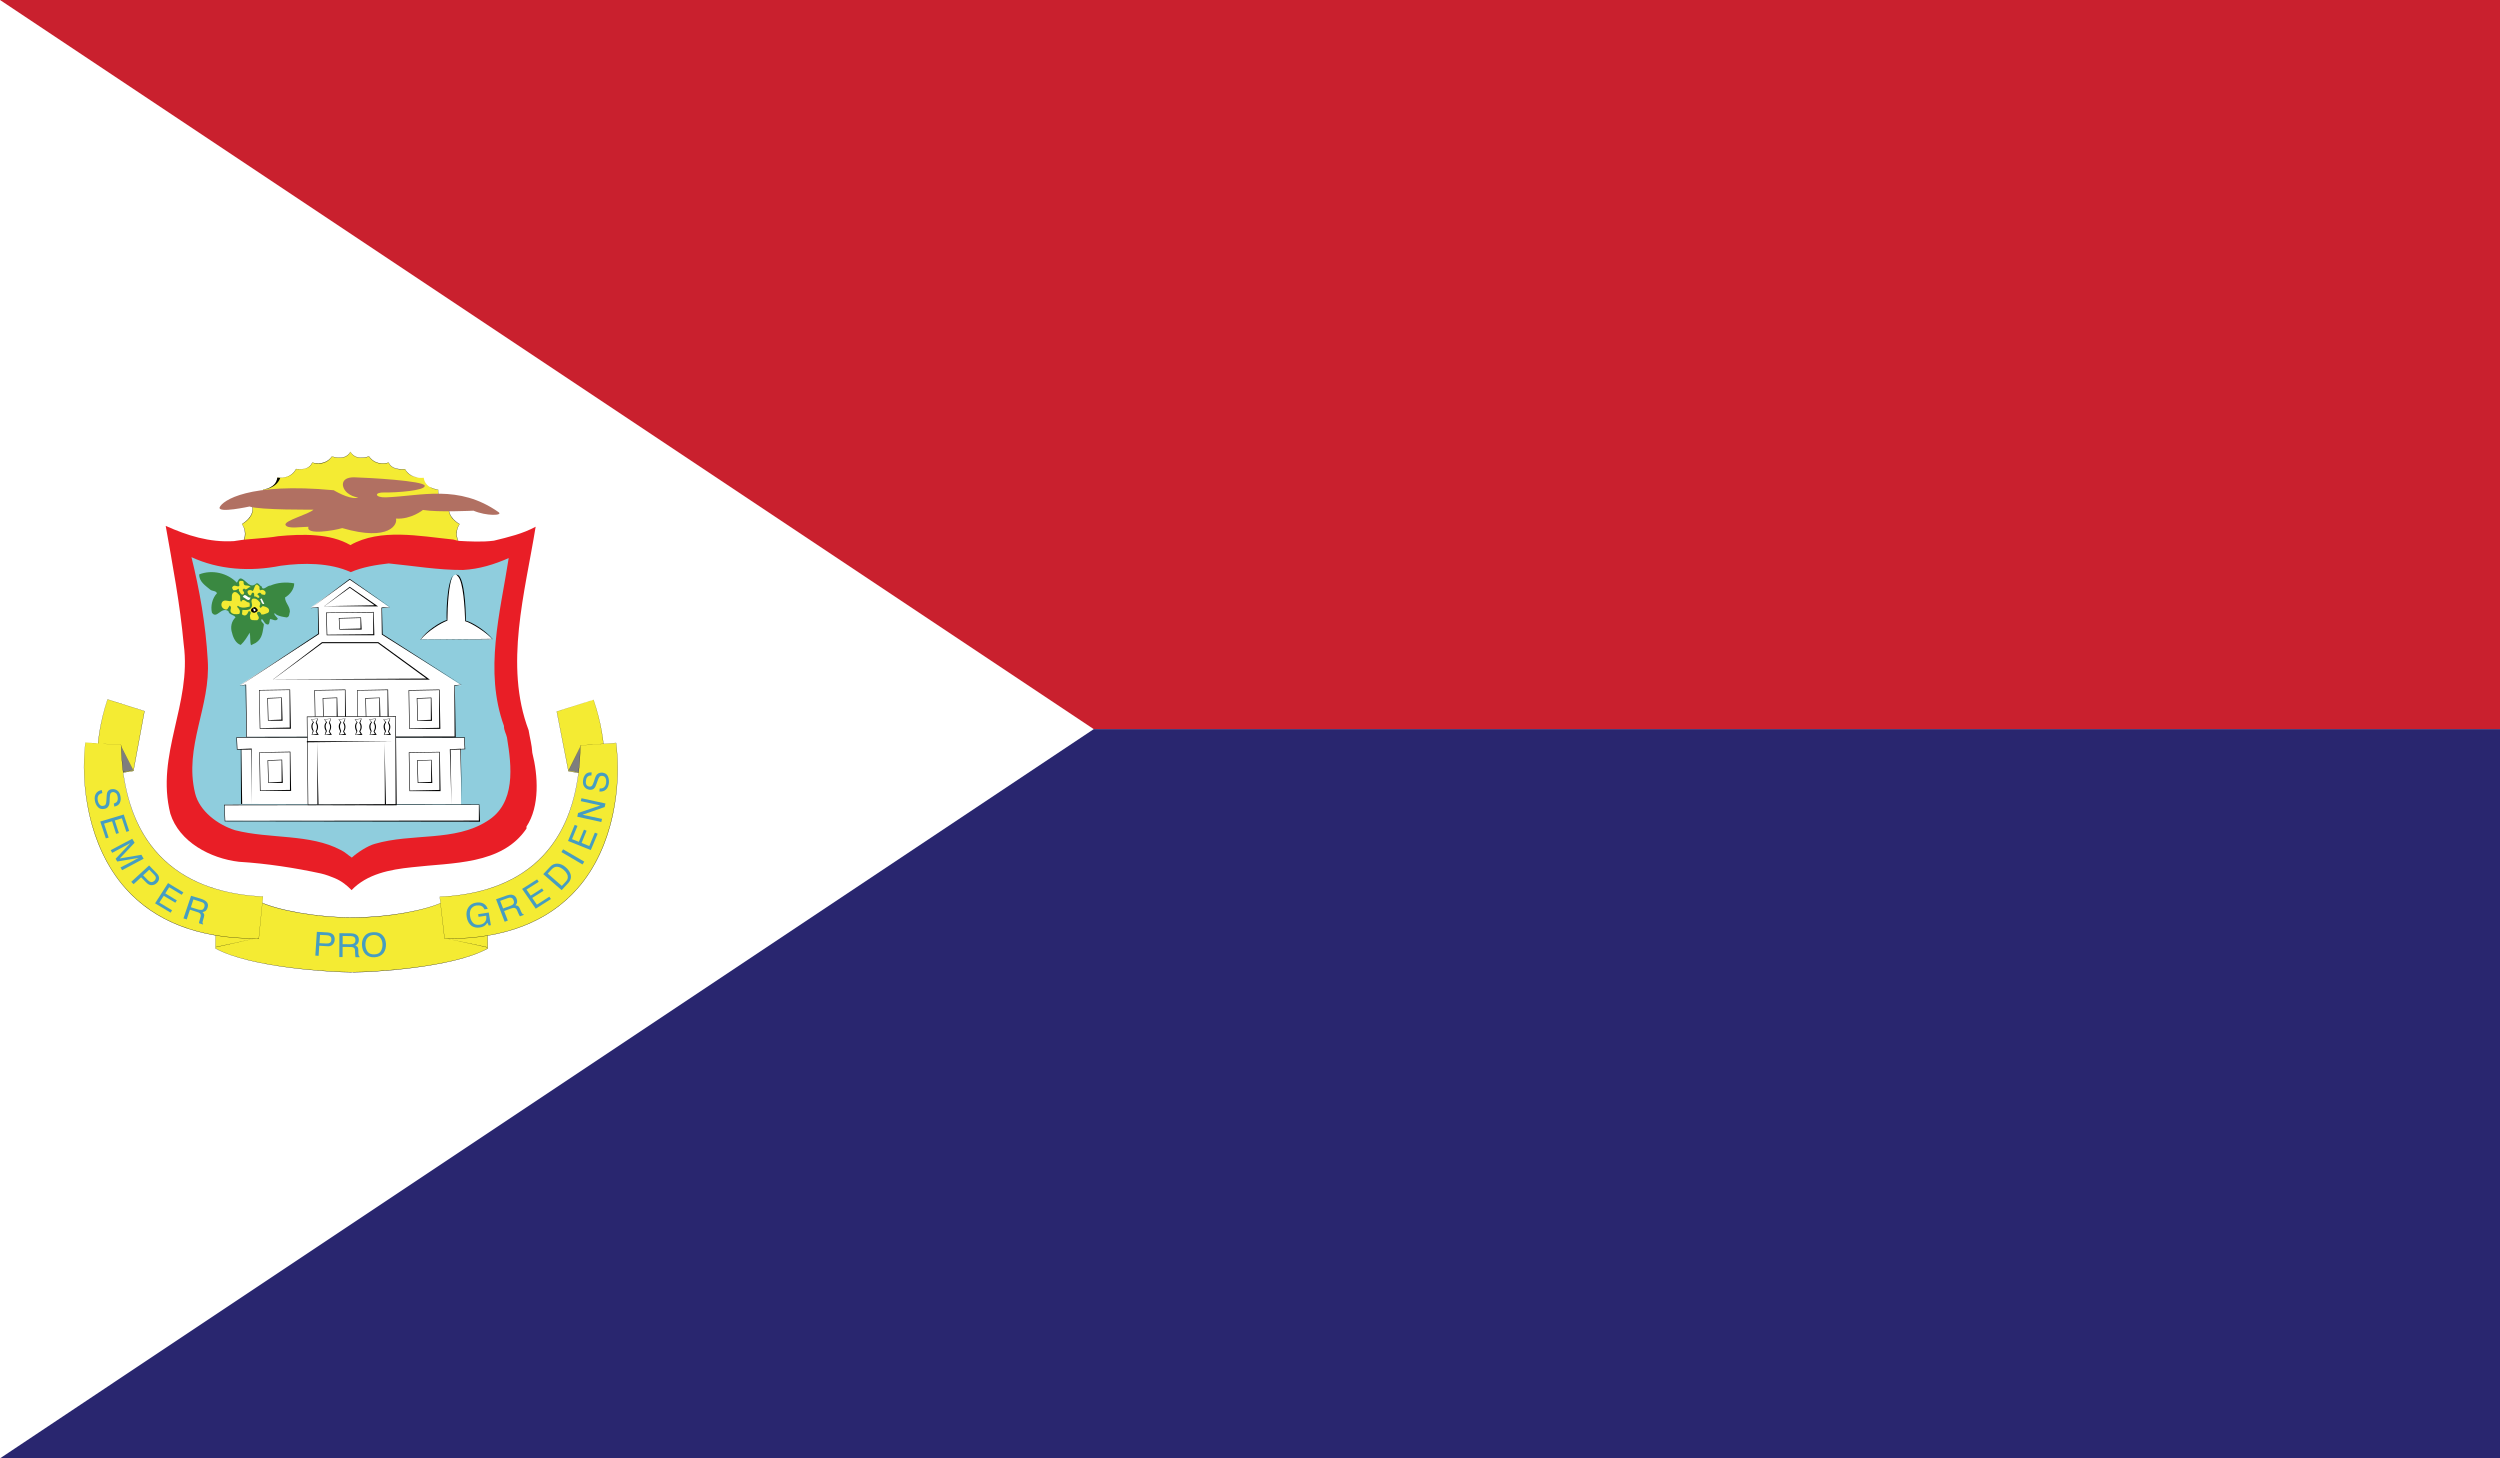 <?xml version="1.0" encoding="utf-8"?>
<!-- Generator: Adobe Illustrator 16.0.0, SVG Export Plug-In . SVG Version: 6.00 Build 0)  -->
<!DOCTYPE svg PUBLIC "-//W3C//DTD SVG 1.1//EN" "http://www.w3.org/Graphics/SVG/1.1/DTD/svg11.dtd">
<svg version="1.1" id="name" xmlns="http://www.w3.org/2000/svg" xmlns:xlink="http://www.w3.org/1999/xlink" x="0px" y="0px"
	 width="85.714px" height="50px" viewBox="358 276 85.714 50" enable-background="new 358 276 85.714 50" xml:space="preserve">
<rect x="358" y="276" width="85.714" height="50" fill="#333333" stroke="none"/>
<g id="sx">
	<g>
		<defs>
			<rect id="SVGID_1_" x="358" y="276" width="85.714" height="50"/>
		</defs>
		<clipPath id="SVGID_2_">
			<use xlink:href="#SVGID_1_"  overflow="visible"/>
		</clipPath>
		<rect x="358" y="276" clip-path="url(#SVGID_2_)" fill="#FFFFFF" width="85.714" height="50"/>
		<g clip-path="url(#SVGID_2_)">
			<defs>
				<rect id="SVGID_3_" x="358" y="276" width="85.714" height="50"/>
			</defs>
			<clipPath id="SVGID_4_">
				<use xlink:href="#SVGID_3_"  overflow="visible"/>
			</clipPath>
			<path clip-path="url(#SVGID_4_)" fill="#F4EB33" d="M373.718,294.931l0.008-0.344c0,0-0.185-0.299,0.03-0.614
				c0,0-0.457-0.241-0.352-0.622c0,0-0.413-0.104-0.382-0.562c0,0-0.447-0.031-0.494-0.409c0,0-0.447,0.071-0.644-0.298
				c0,0-0.435,0.085-0.558-0.222c0,0-0.425,0.147-0.676-0.21c0,0-0.446,0.179-0.634-0.159c-0.185,0.338-0.634,0.159-0.634,0.159
				c-0.248,0.354-0.675,0.207-0.675,0.207c-0.119,0.307-0.553,0.222-0.553,0.222c-0.195,0.369-0.642,0.295-0.642,0.295
				c-0.044,0.381-0.489,0.412-0.489,0.412c0.034,0.455-0.378,0.561-0.378,0.561c0.108,0.377-0.348,0.619-0.348,0.619
				c0.219,0.32,0.036,0.613,0.036,0.613l-0.01,0.318L373.718,294.931L373.718,294.931z"/>
			<g clip-path="url(#SVGID_4_)">
				<path fill="#010101" d="M373.722,294.937l-7.398-0.034l0.005-0.324c0.002-0.006,0.179-0.298-0.035-0.61
					c0.005-0.009,0.454-0.25,0.347-0.622c0.007-0.006,0.412-0.114,0.378-0.561c0.008-0.005,0.446-0.042,0.489-0.412
					c0.242,0.035,0.504-0.036,0.643-0.298c0.011,0.003,0.063,0.009,0.14,0.009c0.148,0,0.34-0.04,0.414-0.228
					c0.005,0.003,0.094,0.028,0.21,0.028c0.137,0,0.328-0.043,0.465-0.238l0,0c0.008,0,0.126,0.045,0.263,0.045
					c0.171,0,0.295-0.068,0.37-0.204c0.083,0.136,0.207,0.204,0.378,0.204c0.139,0,0.257-0.048,0.259-0.048
					c0.265,0.369,0.674,0.213,0.676,0.213c0.123,0.29,0.558,0.219,0.558,0.222c0.114,0.205,0.3,0.272,0.445,0.293
					c-0.175-0.021-0.345-0.094-0.447-0.287c-0.006,0.008-0.442,0.065-0.559-0.222c-0.004,0.011-0.419,0.153-0.675-0.21
					c0,0.002-0.119,0.048-0.256,0.048c-0.172,0-0.303-0.071-0.378-0.207c-0.067,0.136-0.197,0.207-0.37,0.207
					c-0.141,0-0.261-0.048-0.261-0.048c-0.249,0.366-0.674,0.213-0.675,0.21c-0.105,0.292-0.553,0.219-0.553,0.219
					c-0.134,0.265-0.4,0.304-0.547,0.304c-0.134,0.369-0.578,0.403-0.582,0.403c0.038,0.452-0.374,0.56-0.377,0.56
					c0.111,0.375-0.343,0.62-0.348,0.623c0.22,0.31,0.04,0.607,0.039,0.61l-0.01,0.315l7.385,0.031l0.008-0.341
					c-0.001-0.003-0.184-0.302,0.031-0.619c-0.001,0.003-0.001,0.003-0.001,0.003c-0.01,0-0.456-0.245-0.352-0.62
					c-0.002-0.008-0.414-0.102-0.383-0.562c-0.002,0.003-0.148-0.005-0.282-0.091c0.146,0.077,0.285,0.088,0.287,0.088
					c-0.025,0.452,0.379,0.561,0.383,0.562c-0.099,0.375,0.349,0.617,0.354,0.62c-0.209,0.317-0.03,0.613-0.028,0.616
					L373.722,294.937L373.722,294.937z"/>
			</g>
			<path clip-path="url(#SVGID_4_)" fill="#E91E26" d="M373.544,294.499c-1.162-0.117-2.5-0.393-3.532,0.19
				c-0.692-0.406-1.655-0.384-2.476-0.305c-0.447,0.08-0.969,0.08-1.435,0.156l-0.075,0.012c-0.845,0.054-1.61-0.193-2.345-0.522
				c0.234,1.323,0.492,2.682,0.618,4.065c0.278,2.051-0.97,3.775-0.459,5.801c0.306,0.973,1.376,1.537,2.354,1.651
				c0.948,0.057,1.929,0.21,2.806,0.4c0.167,0.037,0.364,0.113,0.479,0.162c0.243,0.103,0.42,0.25,0.575,0.409
				c0.529-0.552,1.306-0.705,2.071-0.784c1.38-0.162,3.081-0.074,3.926-1.327v-0.068c0.459-0.693,0.398-1.747,0.199-2.531
				c-0.014-0.272-0.086-0.514-0.126-0.772c-0.844-2.228-0.121-4.733,0.241-6.978c-0.443,0.244-0.936,0.357-1.431,0.479
				c-0.392,0.052-0.831,0.028-1.227,0.006L373.544,294.499L373.544,294.499z"/>
			<path clip-path="url(#SVGID_4_)" fill="#8FCDDD" d="M375.279,300.891c-0.006,0.146,0.075,0.262,0.103,0.396
				c0.161,0.975,0.316,2.265-0.687,2.869c-1.106,0.705-2.562,0.403-3.844,0.776c-0.256,0.07-0.609,0.307-0.789,0.471
				c-0.117-0.073-0.233-0.192-0.382-0.261c-1.055-0.56-2.427-0.372-3.619-0.677c-0.597-0.188-1.221-0.653-1.372-1.267
				c-0.391-1.608,0.543-2.978,0.433-4.571c-0.07-1.219-0.276-2.387-0.558-3.525c0.932,0.432,2.011,0.505,3.057,0.295
				c0.775-0.105,1.679-0.111,2.405,0.219c0.4-0.174,0.869-0.25,1.3-0.299c0.821,0.08,1.703,0.23,2.548,0.225
				c0.565-0.031,1.077-0.193,1.567-0.408C375.15,297.016,374.593,298.993,375.279,300.891L375.279,300.891z"/>
			<polygon clip-path="url(#SVGID_4_)" fill="#FFFFFF" points="373.604,301.266 373.595,299.493 373.814,299.493 371.101,297.74 
				371.097,296.831 371.359,296.831 370.002,295.859 368.654,296.831 368.916,296.831 368.92,297.74 366.223,299.49 366.438,299.49 
				366.448,301.264 373.603,301.266 			"/>
			<g clip-path="url(#SVGID_4_)">
				<path fill="#010101" d="M373.625,301.286l-7.177-0.003l-0.029-1.793l-0.196,0.018l2.687-1.784l-0.013-0.893l-0.242,0.021
					l1.336-1.006l1.379,0.969l-0.273,0.037l0.023,0.889l2.704,1.736l-0.23,0.034L373.625,301.286L373.625,301.286z M366.438,299.471
					l0.03,1.793l7.118-0.015l-0.01-1.756l0.238-0.02l-2.723-1.716l-0.013-0.927l0.281-0.02l-1.368-0.935l-1.325,0.969l0.25-0.034
					l0.024,0.929l-2.706,1.765L366.438,299.471L366.438,299.471z"/>
			</g>
			<polygon clip-path="url(#SVGID_4_)" fill="#C9202E" points="443.714,300.999 443.714,276 358,276 395.499,300.999 			"/>
			<polygon clip-path="url(#SVGID_4_)" fill="#29266F" points="443.714,326 443.714,300.999 395.499,300.999 358,326 			"/>
			<polygon clip-path="url(#SVGID_4_)" fill="#FFFFFF" points="374.438,303.596 374.438,304.152 365.704,304.142 365.699,303.59 
				374.438,303.596 			"/>
			<g clip-path="url(#SVGID_4_)">
				<path fill="#010101" d="M374.458,304.173l-8.754-0.012l-0.023-0.571l8.757-0.011L374.458,304.173L374.458,304.173z
					 M374.418,303.596l-8.719,0.015l0.024,0.531l8.695-0.009V303.596L374.418,303.596z"/>
			</g>
			<polygon clip-path="url(#SVGID_4_)" fill="#FFFFFF" points="366.283,303.564 366.275,301.684 366.629,301.684 366.609,303.584 
				366.631,301.701 366.122,301.684 366.122,301.28 373.929,301.292 373.931,301.689 373.45,301.689 373.46,303.593 
				373.442,301.689 373.8,301.689 373.808,303.57 			"/>
			<g clip-path="url(#SVGID_4_)">
				<polygon fill="#010101" points="373.479,303.593 373.422,301.689 373.8,301.67 373.8,301.676 373.931,301.67 373.909,301.292 
					366.122,301.301 366.142,301.684 366.629,301.664 366.629,303.584 366.61,301.701 366.275,301.703 366.303,303.564 
					366.263,303.564 366.255,301.703 366.122,301.703 366.103,301.28 373.929,301.271 373.951,301.689 373.801,301.695 
					373.828,303.57 373.781,301.698 373.45,301.709 373.479,303.593 				"/>
			</g>
			<g clip-path="url(#SVGID_4_)">
				<path fill="#010101" d="M367.981,303.118h-1.068l-0.025-1.326l1.068-0.021L367.981,303.118L367.981,303.118z M367.936,301.792
					l-1.029,0.017l0.026,1.29l1.009-0.017L367.936,301.792L367.936,301.792z"/>
			</g>
			<g clip-path="url(#SVGID_4_)">
				<path fill="#010101" d="M367.696,302.843h-0.499l-0.024-0.778l0.5-0.02L367.696,302.843L367.696,302.843z M367.654,302.064
					l-0.461,0.02l0.023,0.742l0.44-0.021L367.654,302.064L367.654,302.064z"/>
			</g>
			<g clip-path="url(#SVGID_4_)">
				<path fill="#010101" d="M373.105,303.124h-1.066l-0.023-1.329l1.064-0.018L373.105,303.124L373.105,303.124z M373.06,301.795
					l-1.024,0.02l0.023,1.29l1.008-0.021L373.06,301.795L373.06,301.795z"/>
			</g>
			<g clip-path="url(#SVGID_4_)">
				<path fill="#010101" d="M372.821,302.846h-0.499l-0.026-0.778l0.501-0.017L372.821,302.846L372.821,302.846z M372.778,302.067
					l-0.461,0.02l0.025,0.739l0.44-0.018L372.778,302.067L372.778,302.067z"/>
			</g>
			<g clip-path="url(#SVGID_4_)">
				<path fill="#010101" d="M373.098,300.99h-1.068l-0.022-1.329l1.064-0.021L373.098,300.99L373.098,300.99z M373.052,299.661
					l-1.024,0.02l0.021,1.29l1.009-0.018L373.052,299.661L373.052,299.661z"/>
			</g>
			<g clip-path="url(#SVGID_4_)">
				<path fill="#010101" d="M372.811,300.715h-0.499l-0.023-0.778l0.503-0.02L372.811,300.715L372.811,300.715z M372.772,299.937
					l-0.463,0.02l0.023,0.742l0.439-0.021V299.937L372.772,299.937z"/>
			</g>
			<g clip-path="url(#SVGID_4_)">
				<path fill="#010101" d="M367.974,300.984h-1.068l-0.025-1.326l1.066-0.018L367.974,300.984L367.974,300.984z M367.926,299.658
					l-1.027,0.017l0.026,1.29l1.009-0.02L367.926,299.658L367.926,299.658z"/>
			</g>
			<g clip-path="url(#SVGID_4_)">
				<path fill="#010101" d="M367.688,300.712l-0.501-0.003l-0.021-0.778l0.499-0.017L367.688,300.712L367.688,300.712z
					 M367.644,299.931l-0.459,0.021l0.021,0.738l0.442-0.018L367.644,299.931L367.644,299.931z"/>
			</g>
			<g clip-path="url(#SVGID_4_)">
				<path fill="#010101" d="M369.869,300.987h-1.066l-0.026-1.326l1.068-0.021L369.869,300.987L369.869,300.987z M369.826,299.661
					l-1.029,0.017l0.025,1.293l1.007-0.02L369.826,299.661L369.826,299.661z"/>
			</g>
			<g clip-path="url(#SVGID_4_)">
				<path fill="#010101" d="M369.583,300.715l-0.499-0.003l-0.021-0.778l0.499-0.02L369.583,300.715L369.583,300.715z
					 M369.542,299.934l-0.459,0.018l0.022,0.741l0.439-0.018L369.542,299.934L369.542,299.934z"/>
			</g>
			<g clip-path="url(#SVGID_4_)">
				<path fill="#010101" d="M371.333,300.99l-1.068-0.003l-0.025-1.326l1.066-0.021L371.333,300.99L371.333,300.99z
					 M371.285,299.661l-1.027,0.017l0.025,1.293l1.009-0.018L371.285,299.661L371.285,299.661z"/>
			</g>
			<g clip-path="url(#SVGID_4_)">
				<path fill="#010101" d="M371.046,300.715h-0.501l-0.021-0.781l0.5-0.017L371.046,300.715L371.046,300.715z M371.005,299.934
					l-0.461,0.02l0.021,0.742l0.442-0.021L371.005,299.934L371.005,299.934z"/>
			</g>
			<polygon clip-path="url(#SVGID_4_)" fill="#FFFFFF" points="371.572,300.57 371.583,303.59 368.55,303.584 368.539,300.567 
				371.57,300.57 			"/>
			<g clip-path="url(#SVGID_4_)">
				<path fill="#010101" d="M371.602,303.61l-3.052-0.006l-0.03-3.037l3.051-0.018L371.602,303.61L371.602,303.61z M371.553,300.57
					l-3.014,0.017l0.03,2.997l2.994-0.014L371.553,300.57L371.553,300.57z"/>
			</g>
			<g clip-path="url(#SVGID_4_)">
				<polygon fill="#010101" points="368.521,301.451 368.521,301.411 371.574,301.414 368.521,301.451 				"/>
			</g>
			<g clip-path="url(#SVGID_4_)">
				<polygon fill="#010101" points="368.882,303.587 368.872,301.453 368.921,303.587 368.882,303.587 				"/>
			</g>
			<g clip-path="url(#SVGID_4_)">
				<polygon fill="#010101" points="371.195,303.59 371.184,301.457 371.234,303.59 371.195,303.59 				"/>
			</g>
			<g clip-path="url(#SVGID_4_)">
				<path fill="#010101" d="M372.739,299.303l-5.383-0.006l1.684-1.281h1.931L372.739,299.303L372.739,299.303z M370.959,298.053
					h-1.909l-1.683,1.242l5.252-0.031L370.959,298.053L370.959,298.053z"/>
			</g>
			<g clip-path="url(#SVGID_4_)">
				<path fill="#010101" d="M370.835,297.78h-1.634l-0.022-0.778l1.634-0.021L370.835,297.78L370.835,297.78z M370.794,297.002
					l-1.594,0.017l0.021,0.741l1.575-0.017L370.794,297.002L370.794,297.002z"/>
			</g>
			<g clip-path="url(#SVGID_4_)">
				<path fill="#010101" d="M370.4,297.587h-0.762l-0.022-0.397l0.762-0.021L370.4,297.587L370.4,297.587z M370.359,297.189
					l-0.723,0.02l0.021,0.358l0.703-0.018L370.359,297.189L370.359,297.189z"/>
			</g>
			<g clip-path="url(#SVGID_4_)">
				<path fill="#010101" d="M370.964,296.791l-1.851-0.005l0.878-0.668L370.964,296.791L370.964,296.791z M369.991,296.152
					l-0.867,0.631l1.718-0.031L369.991,296.152L369.991,296.152z"/>
			</g>
			<path clip-path="url(#SVGID_4_)" fill="#FFFFFF" d="M373.633,295.703c0.256-0.006,0.322,1.052,0.322,1.574
				c0.22,0.062,0.705,0.369,0.92,0.645l-2.463-0.003c0.212-0.272,0.693-0.579,0.91-0.642
				C373.321,296.755,373.375,295.697,373.633,295.703L373.633,295.703z"/>
			<g clip-path="url(#SVGID_4_)">
				<path fill="#010101" d="M372.411,297.937c0.205-0.312,0.694-0.619,0.904-0.679c-0.014-0.114-0.007-1.305,0.225-1.531
					c-0.152,0.201-0.2,1.067-0.2,1.551c-0.219,0.076-0.699,0.375-0.914,0.653l2.448-0.028c-0.232-0.247-0.717-0.546-0.925-0.605
					c-0.014-0.466-0.064-1.36-0.252-1.542l-0.065-0.068l0.093,0.04c0.246,0.241,0.249,1.5,0.249,1.551
					c0.199,0.043,0.694,0.35,0.916,0.634L372.411,297.937L372.411,297.937z"/>
			</g>
			<g clip-path="url(#SVGID_4_)">
				<path fill="#010101" d="M368.928,301.195h-0.244l0.04-0.134h0c-0.01,0-0.111-0.179,0.009-0.301l-0.069-0.097l0.238-0.028
					l-0.046,0.145l0,0c0.011,0,0.105,0.142,0,0.298L368.928,301.195L368.928,301.195z M368.884,300.644l-0.204,0.028l0.083,0.092
					c-0.105,0.127-0.007,0.295-0.007,0.298l-0.055,0.122l0.164-0.022l-0.043-0.085c0.096-0.162,0.003-0.287,0-0.29L368.884,300.644
					L368.884,300.644z"/>
			</g>
			<g clip-path="url(#SVGID_4_)">
				<path fill="#010101" d="M369.379,301.195h-0.247l0.041-0.134l0,0c-0.01,0-0.108-0.179,0.007-0.301l-0.067-0.097l0.238-0.028
					l-0.047,0.145h0.001c0.011,0,0.104,0.137-0.002,0.298L369.379,301.195L369.379,301.195z M369.335,300.644l-0.204,0.028
					l0.082,0.092c-0.103,0.127-0.005,0.295-0.004,0.298l-0.058,0.125l0.166-0.025l-0.045-0.085c0.099-0.165,0.006-0.287,0.002-0.29
					L369.335,300.644L369.335,300.644z"/>
			</g>
			<g clip-path="url(#SVGID_4_)">
				<path fill="#010101" d="M369.87,301.198l-0.245-0.003l0.04-0.134h-0.001c-0.01,0-0.111-0.179,0.008-0.301l-0.067-0.097
					l0.237-0.028l-0.047,0.145h0c0.011,0,0.104,0.142,0,0.298L369.87,301.198L369.87,301.198z M369.825,300.644l-0.203,0.028
					l0.082,0.092c-0.104,0.13-0.005,0.295-0.005,0.298l-0.055,0.122l0.164-0.02l-0.045-0.088c0.096-0.162,0.003-0.287-0.001-0.29
					L369.825,300.644L369.825,300.644z"/>
			</g>
			<g clip-path="url(#SVGID_4_)">
				<path fill="#010101" d="M370.428,301.198h-0.248l0.041-0.134c-0.001,0.02-0.115-0.176,0.009-0.304l-0.069-0.097l0.239-0.028
					l-0.047,0.147l0,0c0.012,0,0.105,0.139-0.001,0.295L370.428,301.198L370.428,301.198z M370.381,300.646l-0.204,0.028
					l0.083,0.091c-0.104,0.128-0.006,0.299-0.006,0.299l-0.058,0.125l0.167-0.025l-0.047-0.088c0.098-0.162,0.006-0.284,0.001-0.29
					L370.381,300.646L370.381,300.646z"/>
			</g>
			<g clip-path="url(#SVGID_4_)">
				<path fill="#010101" d="M370.916,301.198h-0.243l0.037-0.131c-0.009,0-0.116-0.177,0.014-0.307l-0.07-0.097l0.237-0.028
					l-0.047,0.147h0c0.011,0,0.104,0.139-0.002,0.295L370.916,301.198L370.916,301.198z M370.873,300.646l-0.203,0.028l0.084,0.091
					c-0.109,0.128-0.011,0.299-0.011,0.299l-0.054,0.122l0.164-0.022l-0.045-0.088c0.098-0.162,0.006-0.284,0.001-0.29
					L370.873,300.646L370.873,300.646z"/>
			</g>
			<g clip-path="url(#SVGID_4_)">
				<path fill="#010101" d="M371.404,301.198h-0.245l0.042-0.134c0,0.003-0.001,0.003-0.001,0.003c-0.01,0-0.108-0.182,0.009-0.304
					l-0.067-0.097l0.238-0.031l-0.048,0.147l0,0c0.012,0,0.106,0.139,0.002,0.295L371.404,301.198L371.404,301.198z
					 M371.364,300.646l-0.204,0.028l0.081,0.091c-0.104,0.128-0.007,0.299-0.005,0.299l-0.059,0.125l0.167-0.025l-0.042-0.088
					c0.097-0.162-0.001-0.287-0.001-0.29L371.364,300.646L371.364,300.646z"/>
			</g>
			<path clip-path="url(#SVGID_4_)" fill="#F4EB33" d="M370.069,307.46c1.137,0.003,2.534-0.228,3.188-0.565l1.437-0.128
				l0.028,1.753c-1.216,0.673-4.027,0.815-4.647,0.812c-0.617,0.003-3.463-0.143-4.687-0.815l0.016-1.756l1.441,0.131
				c0.654,0.335,2.093,0.568,3.229,0.568H370.069L370.069,307.46z"/>
			<g clip-path="url(#SVGID_4_)">
				<path fill="#010101" d="M370.101,309.338h-0.026c-0.656,0-3.469-0.148-4.689-0.818l0.014-1.759l1.446,0.125
					c0.623,0.318,2.04,0.568,3.229,0.568l0,0c1.202,0,2.558-0.241,3.181-0.562l1.439-0.128l0.033,1.756
					C373.516,309.192,370.727,309.338,370.101,309.338L370.101,309.338z M365.403,306.764l-0.011,1.753
					c1.216,0.665,4.026,0.81,4.656,0.81l0.052,0.006v-0.006c0.625,0,3.413-0.145,4.619-0.81l-0.03-1.75l-1.432,0.131
					c-0.623,0.323-1.982,0.567-3.159,0.567c-1.215,0-2.634-0.25-3.255-0.57L365.403,306.764L365.403,306.764z"/>
			</g>
			<path clip-path="url(#SVGID_4_)" fill="#F4EB33" d="M361.688,299.979l1.267,0.403l-0.383,2.051l-1.2,0.185
				C361.373,302.618,361.171,301.542,361.688,299.979L361.688,299.979z"/>
			<g clip-path="url(#SVGID_4_)">
				<path fill="#010101" d="M361.369,302.624l0-0.003c-0.002-0.011-0.196-1.1,0.316-2.645l1.272,0.403l-0.379,2.054L361.369,302.624
					L361.369,302.624z M361.687,299.982c-0.489,1.491-0.323,2.557-0.311,2.633l1.195-0.188l0.378-2.045L361.687,299.982
					L361.687,299.982z"/>
			</g>
			<polygon clip-path="url(#SVGID_4_)" fill="#7E7E7E" points="362.57,302.411 361.373,302.618 362.132,301.542 			"/>
			<g clip-path="url(#SVGID_4_)">
				<path fill="#010101" d="M361.362,302.627l0.766-1.088l0.446,0.869L361.362,302.627L361.362,302.627z M362.127,301.542
					l-0.745,1.071l1.187-0.208L362.127,301.542L362.127,301.542z"/>
			</g>
			<path clip-path="url(#SVGID_4_)" fill="#F4EB33" d="M360.93,301.457l1.222,0.088c0.026,1.034,0.153,4.98,4.866,5.196
				l-0.147,1.435C361.133,308.235,360.698,303.334,360.93,301.457L360.93,301.457z"/>
			<g clip-path="url(#SVGID_4_)">
				<path fill="#010101" d="M366.768,308.182c-1.955,0-3.461-0.583-4.476-1.73c-1.284-1.452-1.539-3.597-1.366-4.994l1.227,0.085
					c0.108,4.116,2.705,5.097,4.865,5.193l-0.143,1.446H366.768L366.768,308.182z M360.929,301.459
					c-0.167,1.393,0.087,3.537,1.369,4.986c1.014,1.145,2.519,1.728,4.47,1.728v0.006l0.103-0.009l0.143-1.429
					c-2.16-0.094-4.762-1.077-4.866-5.196L360.929,301.459L360.929,301.459z"/>
			</g>
			<g clip-path="url(#SVGID_4_)">
				<polygon fill="#010101" points="365.411,308.474 365.409,308.466 366.848,308.153 365.411,308.474 				"/>
			</g>
			<path clip-path="url(#SVGID_4_)" fill="#F4EB33" d="M378.351,299.993l-1.26,0.4l0.398,2.046l1.201,0.193
				C378.69,302.633,378.884,301.556,378.351,299.993L378.351,299.993z"/>
			<g clip-path="url(#SVGID_4_)">
				<path fill="#010101" d="M378.693,302.639h-0.003l-1.202-0.193l-0.402-2.052l1.263-0.403c0.532,1.549,0.348,2.634,0.346,2.646
					L378.693,302.639L378.693,302.639z M378.346,299.993l-1.254,0.403l0.401,2.043l1.194,0.19
					C378.699,302.551,378.856,301.488,378.346,299.993L378.346,299.993z"/>
			</g>
			<polygon clip-path="url(#SVGID_4_)" fill="#7E7E7E" points="377.489,302.42 378.69,302.636 377.922,301.556 			"/>
			<g clip-path="url(#SVGID_4_)">
				<path fill="#010101" d="M378.701,302.642l-1.213-0.219l0.429-0.87L378.701,302.642L378.701,302.642z M377.918,301.559
					l-0.425,0.864l1.188,0.207L377.918,301.559L377.918,301.559z"/>
			</g>
			<path clip-path="url(#SVGID_4_)" fill="#F4EB33" d="M379.123,301.474l-1.224,0.082c-0.017,1.034-0.106,4.983-4.82,5.19
				l0.161,1.436C378.977,308.25,379.368,303.352,379.123,301.474L379.123,301.474z"/>
			<g clip-path="url(#SVGID_4_)">
				<path fill="#010101" d="M373.356,308.188L373.356,308.188h-0.116l-0.166-1.441c2.167-0.099,4.756-1.076,4.821-5.19l1.228-0.088
					c0.188,1.403-0.05,3.549-1.321,4.997C376.798,307.607,375.302,308.188,373.356,308.188L373.356,308.188z M379.118,301.474
					l-1.218,0.085c-0.061,4.117-2.655,5.097-4.821,5.193l0.166,1.43l0.111-0.003c1.943,0,3.437-0.58,4.439-1.719
					C379.064,305.014,379.301,302.868,379.118,301.474L379.118,301.474z"/>
			</g>
			<g clip-path="url(#SVGID_4_)">
				<polygon fill="#010101" points="374.703,308.482 373.259,308.167 374.705,308.474 374.703,308.482 				"/>
			</g>
			<path clip-path="url(#SVGID_4_)" fill="#469DC1" d="M369.306,308.326c-0.032,0.02-0.075,0.025-0.127,0.022l-0.227-0.011
				l0.021-0.284l0.225,0.011c0.044,0.003,0.081,0.012,0.103,0.025c0.044,0.023,0.064,0.066,0.06,0.129
				C369.358,308.272,369.34,308.307,369.306,308.326L369.306,308.326z M368.924,308.772l0.022-0.347l0.266,0.017
				c0.087,0.009,0.151-0.014,0.193-0.057c0.044-0.045,0.068-0.1,0.07-0.162c0.006-0.073-0.012-0.136-0.056-0.182
				c-0.042-0.04-0.101-0.062-0.178-0.071l-0.377-0.022l-0.053,0.815L368.924,308.772L368.924,308.772z"/>
			<path clip-path="url(#SVGID_4_)" fill="#469DC1" d="M369.749,308.09l0.278,0.004c0.041,0.002,0.072,0.008,0.095,0.02
				c0.044,0.02,0.064,0.06,0.064,0.116s-0.016,0.094-0.048,0.114c-0.03,0.02-0.073,0.031-0.125,0.031l-0.266-0.003L369.749,308.09
				L369.749,308.09z M369.745,308.812l0.002-0.347l0.262,0.003c0.046,0,0.078,0.002,0.102,0.014c0.039,0.018,0.059,0.054,0.06,0.105
				l0.007,0.139c0.002,0.031,0.002,0.052,0.004,0.065c0.004,0.012,0.006,0.021,0.01,0.028h0.141l-0.002-0.017
				c-0.016-0.009-0.03-0.025-0.034-0.052c-0.006-0.017-0.008-0.039-0.01-0.07l-0.002-0.108c-0.002-0.048-0.01-0.082-0.028-0.103
				c-0.018-0.02-0.04-0.039-0.074-0.051c0.038-0.022,0.068-0.045,0.09-0.074c0.019-0.033,0.031-0.073,0.031-0.122
				c0-0.094-0.039-0.159-0.117-0.192c-0.042-0.021-0.097-0.029-0.159-0.031l-0.392-0.004l-0.002,0.818h0.113V308.812z"/>
			<path clip-path="url(#SVGID_4_)" fill="#469DC1" d="M370.612,308.642c-0.048-0.06-0.077-0.137-0.083-0.228
				c-0.004-0.113,0.018-0.198,0.068-0.258c0.052-0.062,0.121-0.094,0.209-0.1c0.088-0.003,0.161,0.025,0.215,0.079
				c0.056,0.057,0.086,0.131,0.092,0.228c0.004,0.091-0.012,0.173-0.054,0.244c-0.042,0.071-0.111,0.111-0.214,0.113
				C370.743,308.727,370.665,308.701,370.612,308.642L370.612,308.642z M370.479,308.127c-0.053,0.08-0.075,0.174-0.068,0.287
				c0.008,0.122,0.046,0.222,0.117,0.299c0.078,0.076,0.185,0.116,0.314,0.107c0.137-0.006,0.241-0.06,0.312-0.153
				c0.059-0.088,0.084-0.19,0.079-0.312c-0.009-0.113-0.041-0.204-0.101-0.27c-0.077-0.091-0.188-0.131-0.338-0.125
				C370.65,307.969,370.545,308.02,370.479,308.127L370.479,308.127z"/>
			<path clip-path="url(#SVGID_4_)" fill="#469DC1" d="M374.323,306.948c0.078-0.012,0.147-0.009,0.209,0.012
				c0.09,0.031,0.153,0.097,0.191,0.201l-0.113,0.018c-0.024-0.058-0.06-0.097-0.106-0.117c-0.044-0.02-0.103-0.025-0.169-0.017
				c-0.077,0.012-0.137,0.051-0.181,0.11c-0.042,0.068-0.055,0.156-0.036,0.268c0.016,0.094,0.05,0.171,0.106,0.225
				c0.05,0.051,0.127,0.071,0.228,0.057c0.072-0.012,0.133-0.04,0.175-0.094c0.044-0.048,0.056-0.122,0.042-0.216l-0.262,0.039
				l-0.014-0.091l0.364-0.057l0.073,0.435l-0.073,0.012l-0.046-0.1c-0.03,0.046-0.061,0.08-0.087,0.1
				c-0.046,0.034-0.106,0.057-0.183,0.068c-0.099,0.014-0.189-0.003-0.27-0.055c-0.088-0.067-0.146-0.164-0.169-0.304
				c-0.024-0.134-0.002-0.247,0.061-0.338C374.123,307.017,374.208,306.965,374.323,306.948L374.323,306.948z"/>
			<path clip-path="url(#SVGID_4_)" fill="#469DC1" d="M375.149,306.886l0.261-0.094c0.036-0.015,0.068-0.02,0.094-0.015
				c0.048,0.003,0.084,0.031,0.104,0.089c0.019,0.048,0.019,0.091-0.003,0.122s-0.057,0.054-0.109,0.07l-0.246,0.089
				L375.149,306.886L375.149,306.886z M375.41,307.562l-0.127-0.327l0.243-0.088c0.046-0.015,0.077-0.023,0.101-0.021
				c0.044,0.006,0.077,0.031,0.099,0.08l0.054,0.125c0.012,0.031,0.022,0.051,0.03,0.06c0.004,0.011,0.012,0.017,0.018,0.025
				l0.133-0.048l-0.008-0.021c-0.02,0-0.039-0.009-0.053-0.031c-0.01-0.014-0.02-0.037-0.034-0.062l-0.042-0.103
				c-0.021-0.045-0.041-0.07-0.064-0.088c-0.022-0.014-0.053-0.022-0.086-0.022c0.028-0.031,0.046-0.062,0.055-0.1
				c0.008-0.037,0.003-0.079-0.015-0.125c-0.032-0.088-0.094-0.134-0.181-0.142c-0.046-0.003-0.099,0.008-0.159,0.028l-0.367,0.131
				l0.296,0.77l0.108-0.04L375.41,307.562z"/>
			<polygon clip-path="url(#SVGID_4_)" fill="#469DC1" points="376.368,307.155 375.901,306.477 376.415,306.15 376.471,306.232 
				376.05,306.499 376.195,306.707 376.583,306.46 376.636,306.539 376.248,306.786 376.407,307.017 376.833,306.744 
				376.89,306.823 376.368,307.155 			"/>
			<path clip-path="url(#SVGID_4_)" fill="#469DC1" d="M376.777,305.954l0.135-0.147c0.062-0.065,0.126-0.097,0.199-0.089
				c0.073,0.006,0.145,0.046,0.224,0.114c0.02,0.017,0.04,0.037,0.059,0.06c0.034,0.045,0.054,0.085,0.068,0.122
				c0.01,0.048,0.009,0.094-0.01,0.137c-0.01,0.022-0.028,0.048-0.054,0.076l-0.135,0.147l-0.485-0.423V305.954z M377.485,306.272
				c0.094-0.105,0.115-0.216,0.06-0.344c-0.032-0.068-0.082-0.137-0.15-0.193c-0.084-0.077-0.175-0.116-0.27-0.125
				c-0.104-0.006-0.193,0.031-0.27,0.116l-0.229,0.244l0.63,0.549l0.227-0.244L377.485,306.272z"/>
			<polygon clip-path="url(#SVGID_4_)" fill="#469DC1" points="377.972,305.639 377.248,305.213 377.306,305.119 378.032,305.542 
				377.972,305.639 			"/>
			<polygon clip-path="url(#SVGID_4_)" fill="#469DC1" points="378.256,305.145 377.475,304.832 377.704,304.28 377.799,304.317 
				377.612,304.77 377.847,304.863 378.022,304.445 378.112,304.482 377.94,304.9 378.204,305.008 378.395,304.548 378.491,304.584 
				378.256,305.145 			"/>
			<polygon clip-path="url(#SVGID_4_)" fill="#469DC1" points="378.616,304.184 377.793,304.002 377.819,303.874 378.58,303.615 
				377.912,303.468 377.936,303.368 378.759,303.548 378.732,303.67 377.972,303.934 378.641,304.076 378.616,304.184 			"/>
			<path clip-path="url(#SVGID_4_)" fill="#469DC1" d="M378.55,303.139l0.01-0.105c0.048,0.003,0.089-0.006,0.119-0.02
				c0.061-0.034,0.095-0.097,0.104-0.188c0.002-0.043,0.002-0.08-0.008-0.114c-0.019-0.067-0.057-0.104-0.119-0.11
				c-0.044-0.006-0.078,0.006-0.103,0.031c-0.021,0.028-0.043,0.068-0.061,0.128l-0.038,0.107c-0.024,0.068-0.046,0.12-0.07,0.146
				c-0.038,0.051-0.095,0.068-0.163,0.065c-0.075-0.009-0.137-0.04-0.18-0.097c-0.044-0.052-0.062-0.125-0.052-0.219
				c0.008-0.086,0.036-0.156,0.084-0.213c0.047-0.052,0.119-0.077,0.212-0.068l-0.008,0.104c-0.047,0-0.083,0.006-0.108,0.026
				c-0.047,0.025-0.073,0.082-0.081,0.161c-0.008,0.068,0.002,0.114,0.028,0.148c0.023,0.028,0.056,0.045,0.095,0.048
				c0.04,0.003,0.072-0.009,0.094-0.04c0.017-0.022,0.034-0.067,0.061-0.142l0.036-0.113c0.019-0.055,0.041-0.094,0.067-0.123
				c0.046-0.045,0.104-0.064,0.179-0.062c0.092,0.012,0.157,0.049,0.19,0.12c0.033,0.067,0.045,0.147,0.039,0.232
				c-0.013,0.1-0.044,0.179-0.103,0.23C378.715,303.127,378.641,303.145,378.55,303.139L378.55,303.139z"/>
			<path clip-path="url(#SVGID_4_)" fill="#469DC1" d="M361.49,303.087l0.018,0.103c-0.044,0.009-0.08,0.028-0.109,0.051
				c-0.048,0.046-0.063,0.114-0.048,0.205c0.008,0.04,0.022,0.076,0.04,0.107c0.037,0.062,0.085,0.089,0.143,0.077
				c0.046-0.006,0.075-0.022,0.089-0.054s0.024-0.08,0.026-0.143l0.006-0.113c0.004-0.071,0.01-0.128,0.026-0.159
				c0.026-0.057,0.072-0.091,0.143-0.103c0.075-0.011,0.141,0.003,0.198,0.046c0.056,0.04,0.094,0.107,0.108,0.201
				c0.018,0.083,0.01,0.156-0.024,0.225c-0.031,0.065-0.093,0.105-0.186,0.125l-0.018-0.104c0.044-0.018,0.076-0.031,0.097-0.052
				c0.036-0.042,0.048-0.1,0.034-0.182c-0.012-0.065-0.034-0.108-0.069-0.131c-0.032-0.022-0.066-0.034-0.102-0.028
				c-0.041,0.006-0.068,0.028-0.081,0.065c-0.008,0.025-0.014,0.074-0.021,0.153l-0.003,0.119c-0.004,0.055-0.012,0.103-0.033,0.134
				c-0.028,0.06-0.078,0.094-0.153,0.105c-0.092,0.017-0.165-0.006-0.215-0.065c-0.053-0.057-0.087-0.128-0.103-0.216
				c-0.018-0.103-0.004-0.183,0.038-0.247C361.333,303.142,361.398,303.102,361.49,303.087L361.49,303.087z"/>
			<polygon clip-path="url(#SVGID_4_)" fill="#469DC1" points="361.437,304.167 362.242,303.926 362.429,304.49 362.333,304.521 
				362.178,304.056 361.934,304.13 362.075,304.562 361.982,304.59 361.842,304.158 361.568,304.24 361.725,304.718 
				361.628,304.744 			"/>
			<path clip-path="url(#SVGID_4_)" fill="#469DC1" d="M361.795,305.15l0.739-0.393l0.081,0.137l-0.509,0.539l0.742-0.127
				l0.077,0.136l-0.739,0.393l-0.053-0.094l0.437-0.228c0.017-0.012,0.041-0.022,0.075-0.043c0.036-0.017,0.075-0.037,0.113-0.057
				l-0.739,0.125l-0.055-0.094l0.506-0.537l-0.024,0.012c-0.017,0.008-0.045,0.022-0.081,0.045
				c-0.037,0.021-0.064,0.034-0.083,0.043l-0.435,0.233l-0.053-0.094V305.15z"/>
			<path clip-path="url(#SVGID_4_)" fill="#469DC1" d="M363.174,306.241c-0.037-0.009-0.074-0.031-0.109-0.068l-0.157-0.162
				l0.209-0.193l0.159,0.162c0.03,0.028,0.051,0.06,0.061,0.082c0.014,0.049,0,0.094-0.044,0.137
				C363.252,306.235,363.212,306.249,363.174,306.241L363.174,306.241z M362.581,306.314l0.257-0.235l0.183,0.185
				c0.058,0.06,0.119,0.088,0.183,0.085s0.119-0.025,0.167-0.071c0.056-0.048,0.083-0.107,0.083-0.167
				c-0.002-0.062-0.028-0.116-0.081-0.168l-0.261-0.27l-0.612,0.562l0.079,0.079H362.581z"/>
			<polygon clip-path="url(#SVGID_4_)" fill="#469DC1" points="363.317,306.971 363.762,306.277 364.287,306.596 364.23,306.679 
				363.8,306.42 363.667,306.63 364.063,306.871 364.011,306.951 363.615,306.713 363.463,306.945 363.9,307.21 363.849,307.292 			
				"/>
			<path clip-path="url(#SVGID_4_)" fill="#469DC1" d="M364.631,306.838l0.268,0.085c0.036,0.011,0.064,0.025,0.083,0.042
				c0.034,0.031,0.042,0.077,0.024,0.134c-0.019,0.049-0.042,0.083-0.08,0.094c-0.037,0.006-0.079,0.006-0.131-0.009l-0.251-0.079
				L364.631,306.838L364.631,306.838z M364.402,307.522l0.111-0.333l0.247,0.08c0.044,0.011,0.077,0.028,0.093,0.045
				c0.03,0.025,0.04,0.068,0.024,0.119l-0.036,0.131c-0.009,0.031-0.013,0.055-0.017,0.065c0,0.009,0,0.021,0.002,0.026l0.131,0.042
				l0.008-0.017c-0.014-0.012-0.022-0.031-0.022-0.057c0.002-0.015,0.008-0.04,0.016-0.068l0.032-0.105
				c0.012-0.046,0.016-0.08,0.006-0.105c-0.011-0.028-0.026-0.051-0.055-0.073c0.042-0.006,0.077-0.021,0.109-0.043
				c0.028-0.025,0.052-0.06,0.066-0.108c0.03-0.088,0.014-0.161-0.052-0.216c-0.032-0.031-0.081-0.057-0.141-0.079l-0.373-0.113
				l-0.261,0.775l0.108,0.034H364.402z"/>
			<path clip-path="url(#SVGID_4_)" fill="#B17062" d="M365.53,293.396c0.097-0.233,0.989-0.863,3.913-0.588
				c0,0,0.495,0.304,0.785,0.264c0.165-0.022-0.097,0.009-0.314-0.17c-0.22-0.18-0.268-0.546,0.237-0.537
				c0.499,0.014,2.375,0.119,2.411,0.287c0.032,0.17-0.992,0.241-1.373,0.232c-0.382-0.011-0.338,0.182,0.043,0.168
				c1.191-0.043,2.489-0.46,3.864,0.509c0.163,0.119-0.415,0.139-0.862-0.052c0,0-1.211,0.062-1.734-0.025
				c0,0-0.402,0.33-0.926,0.296c0.068,0.17-0.193,0.804-1.841,0.326c-0.272,0.085-1.264,0.25-1.156-0.045
				c-0.261,0-0.72,0.085-0.787-0.062c-0.066-0.148,0.805-0.367,0.958-0.526c0,0-1.843,0.018-2.193-0.107
				C366.555,293.365,365.469,293.606,365.53,293.396L365.53,293.396z"/>
			<path clip-path="url(#SVGID_4_)" fill="#3A8841" d="M366.122,295.979c0.041-0.054,0.057-0.15,0.139-0.147
				c0.183,0.049,0.308,0.384,0.531,0.168c0.08-0.021,0.111,0.091,0.177,0.103c0.042,0.188,0.192-0.037,0.302-0.026
				c0.24-0.104,0.534-0.13,0.815-0.076c0.008,0.182-0.135,0.381-0.314,0.485c0.004,0.182,0.171,0.302,0.167,0.486
				c-0.028,0.068-0.004,0.176-0.108,0.198c-0.131-0.022-0.262-0.036-0.373-0.11c-0.012-0.015-0.024-0.04-0.052-0.031
				c-0.012,0.06,0.082,0.122,0.121,0.185c-0.066,0.113-0.175,0.012-0.268,0.012c-0.028,0.065-0.001,0.147-0.068,0.188
				c-0.117-0.003-0.141-0.131-0.213-0.193c-0.072,0.079,0.052,0.128,0.07,0.19c-0.046,0.241-0.04,0.475-0.28,0.631l-0.161,0.079
				c-0.044-0.119-0.016-0.301-0.046-0.429c-0.095,0.156-0.169,0.289-0.308,0.42c-0.164-0.051-0.258-0.244-0.294-0.403
				c-0.068-0.188-0.029-0.409,0.116-0.542c-0.048-0.097-0.219-0.077-0.244-0.214c-0.257-0.167-0.398,0.293-0.565,0.052
				c-0.052-0.222,0.012-0.497,0.173-0.665c-0.036-0.091-0.155-0.068-0.225-0.119c-0.163-0.137-0.395-0.281-0.383-0.528
				C365.273,295.521,365.8,295.644,366.122,295.979L366.122,295.979z"/>
			<path clip-path="url(#SVGID_4_)" fill="#F4EB33" d="M366.352,295.953c-0.01,0.202,0.137,0.055,0.246,0.18
				c-0.087-0.034-0.147,0.145-0.231,0.042l-0.052,0.052c0.03,0.067,0.09,0.076,0.028,0.153c-0.09,0.034-0.108-0.08-0.153-0.125
				c-0.006-0.021,0.015-0.058-0.018-0.071c-0.052,0.045-0.107,0.06-0.177,0.051c-0.02-0.037-0.058-0.088-0.02-0.119
				c0.07-0.094,0.179,0.034,0.231-0.031c0.01-0.06-0.042-0.131,0.024-0.17C366.275,295.922,366.333,295.896,366.352,295.953
				L366.352,295.953z"/>
			<path clip-path="url(#SVGID_4_)" fill="#F4EB33" d="M366.897,296.118c0.006,0.04-0.02,0.097,0.033,0.122
				c0.066-0.037,0.136-0.009,0.175,0.057c-0.002,0.037,0.01,0.083-0.037,0.1l-0.104-0.02c0.008-0.021-0.024-0.031-0.039-0.052
				c-0.044-0.014-0.073,0.023-0.104,0.046c0.024,0.037,0.084,0.06,0.07,0.11c-0.062,0.06-0.091-0.054-0.159-0.025
				c-0.044-0.017,0.017-0.11-0.055-0.139c-0.086,0-0.03,0.139-0.138,0.085c-0.039-0.046-0.077-0.105-0.034-0.153
				c0.044-0.031,0.123-0.022,0.16,0.017c0.067-0.073,0.073-0.357,0.234-0.147H366.897z"/>
			<path clip-path="url(#SVGID_4_)" fill="#F4EB33" d="M366.217,296.414c0.044,0.062-0.011,0.15,0.048,0.221
				c0.088-0.164,0.172,0.034,0.279,0.021c0.033,0.04,0.012,0.094,0.019,0.139c-0.133,0.034-0.29,0.077-0.405-0.028l-0.032,0.037
				c0.068,0.065,0.133,0.137,0.079,0.244c-0.099,0.021-0.25,0.023-0.298-0.076c-0.026-0.086,0.058-0.146-0.032-0.211
				c-0.065,0.08-0.062,0.188-0.198,0.114c-0.084-0.046-0.108-0.143-0.066-0.222c0.086-0.14,0.241,0.006,0.336-0.062
				c0.012-0.119-0.031-0.225,0.078-0.29c0.093-0.017,0.137,0.054,0.193,0.114H366.217z"/>
			<path clip-path="url(#SVGID_4_)" fill="#FFFFFF" d="M366.589,296.484c-0.045,0.202-0.198-0.008-0.268-0.017
				C366.416,296.297,366.477,296.521,366.589,296.484L366.589,296.484z"/>
			<path clip-path="url(#SVGID_4_)" fill="#FFFFFF" d="M367.062,296.706c-0.105,0.028-0.089-0.103-0.142-0.153l0.041-0.04
				C367,296.559,367.03,296.644,367.062,296.706L367.062,296.706z"/>
			<path clip-path="url(#SVGID_4_)" fill="#F4EB33" d="M366.919,296.664c0.03,0.07-0.068,0.127,0.016,0.179
				c0.026-0.022,0.061-0.054,0.073-0.065c0.074,0.02,0.157,0.031,0.207,0.105c0.055,0.147-0.094,0.145-0.181,0.185l-0.085-0.003
				c0.02-0.043-0.036-0.06-0.05-0.088c-0.039-0.009-0.07,0.002-0.092,0.036c0.018,0.094,0.133,0.168,0.014,0.25
				c-0.099-0.005-0.256,0.034-0.246-0.104c-0.039-0.08,0.101-0.199-0.048-0.205c-0.05,0.105-0.103,0.208-0.231,0.108l0.016-0.15
				c0.123,0.003,0.268,0.022,0.322-0.114c0.036-0.1-0.061-0.19,0.026-0.27C366.785,296.499,366.855,296.581,366.919,296.664
				L366.919,296.664z"/>
			<path clip-path="url(#SVGID_4_)" fill="#010101" d="M366.829,296.891c0.032,0.077-0.053,0.083-0.092,0.117
				c-0.055,0.005-0.093-0.015-0.125-0.052c-0.024-0.091,0.042-0.1,0.094-0.136C366.766,296.794,366.79,296.865,366.829,296.891
				L366.829,296.891z"/>
			<path clip-path="url(#SVGID_4_)" fill="#FFFFFF" d="M366.756,296.942c-0.014,0.017-0.032,0.011-0.053,0.017l-0.02-0.091
				C366.724,296.871,366.776,296.885,366.756,296.942L366.756,296.942z"/>
		</g>
	</g>
</g>
</svg>
